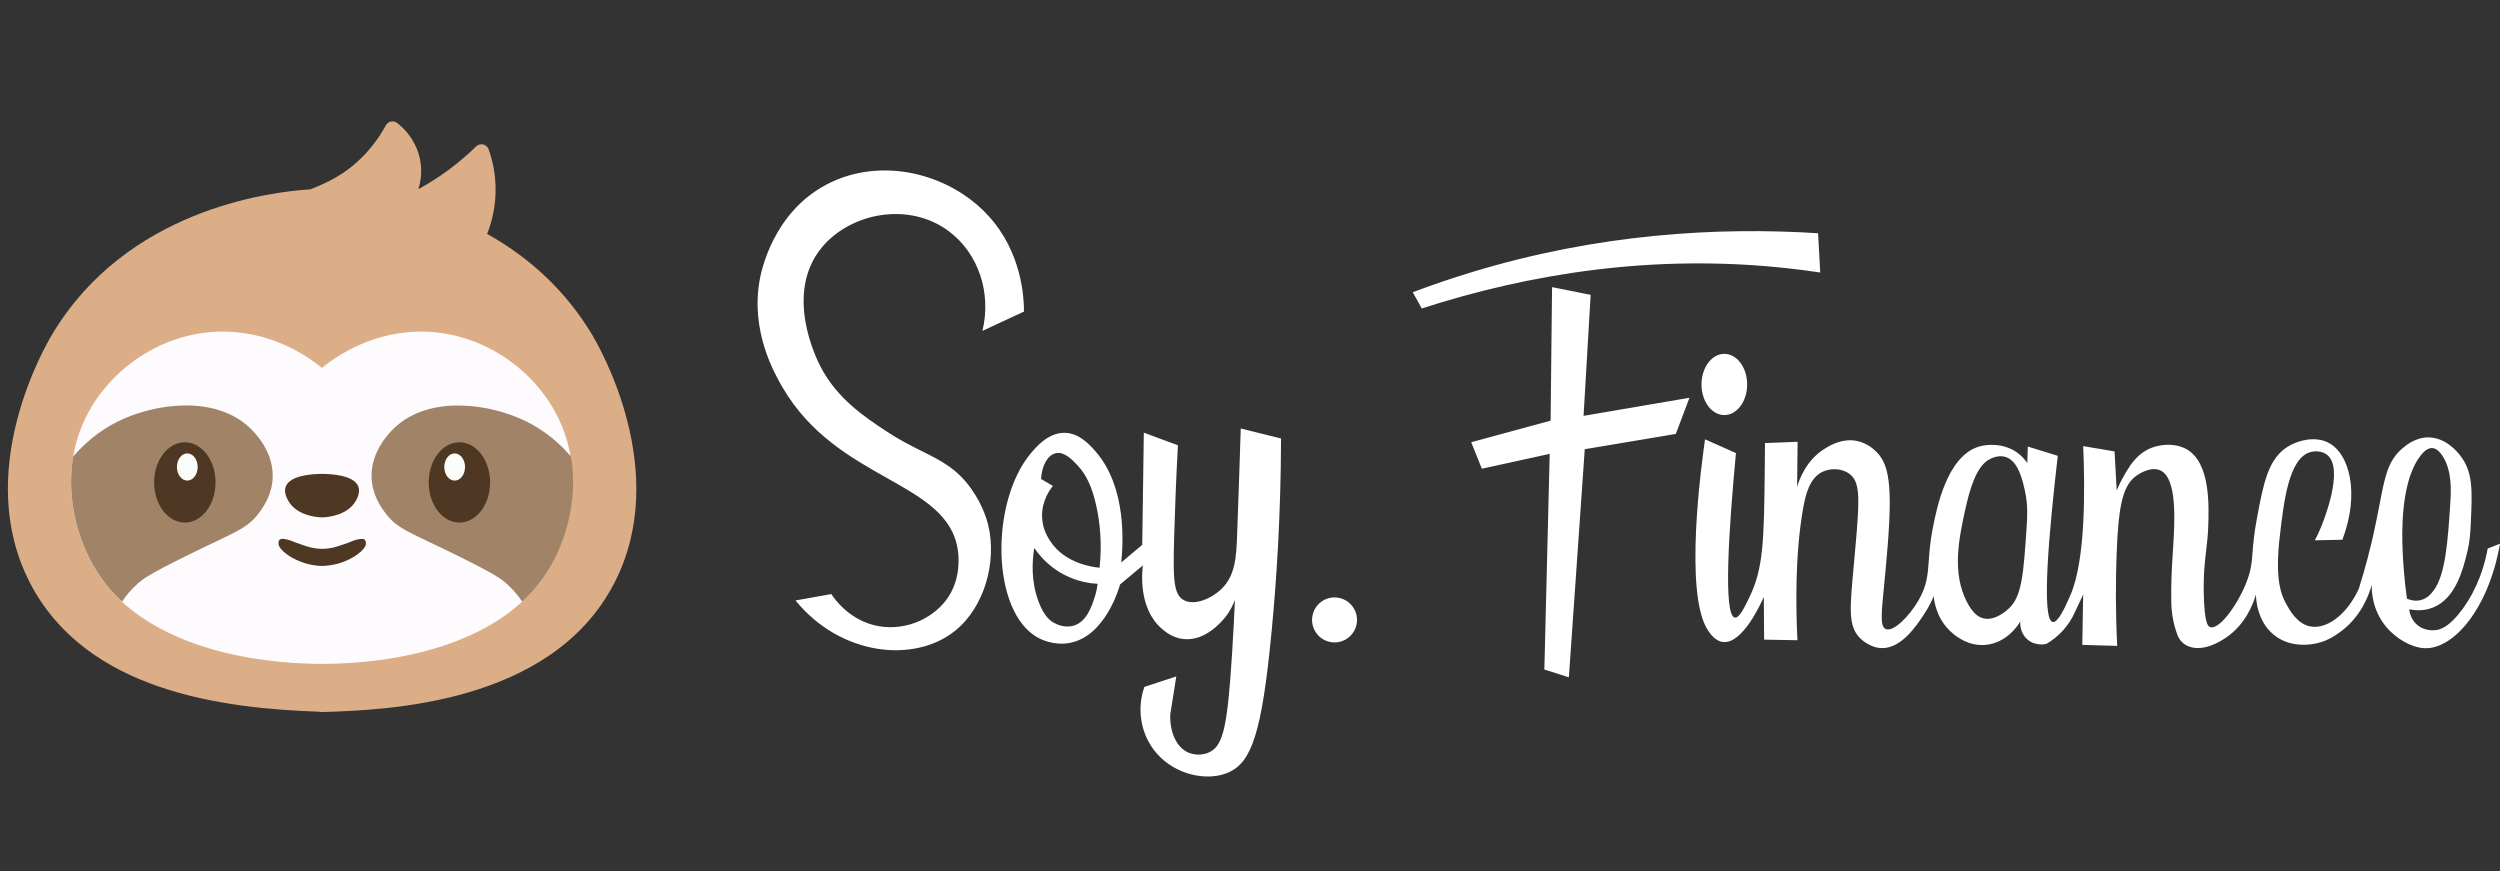 <svg width="132" height="46" viewBox="0 0 132 46" fill="none" xmlns="http://www.w3.org/2000/svg">
<rect x="0" y="0" width="132" height="46" fill="#333333" stroke="none"/>
<path fill-rule="evenodd" clip-rule="evenodd" d="M52.178 27.725C52.642 29.67 51.984 32.053 50.43 33.305C48.28 35.036 44.385 34.629 42.002 31.704L43.894 31.368C44.042 31.593 44.873 32.814 46.441 33.07C47.903 33.309 49.378 32.606 50.092 31.49C50.743 30.474 50.616 29.344 50.577 29.064C50.314 27.202 48.72 26.304 46.828 25.237C44.949 24.178 42.776 22.953 41.319 20.455C40.862 19.671 39.63 17.486 40.109 14.793C40.186 14.357 40.796 11.24 43.647 9.74C46.5 8.239 50.116 9.139 52.176 11.382C53.972 13.337 54.065 15.747 54.066 16.45L51.872 17.471C52.36 15.45 51.653 13.373 50.104 12.213C47.993 10.633 44.93 11.234 43.415 13.038C41.368 15.476 43.114 18.957 43.334 19.378C44.209 21.058 45.681 22.032 46.77 22.753C47.485 23.226 48.114 23.54 48.68 23.823C49.708 24.337 50.531 24.748 51.289 25.818C51.926 26.718 52.134 27.542 52.177 27.725H52.178ZM74.594 15.431L75.07 16.287C80.726 14.461 87.272 13.385 94.379 14.164C94.964 14.228 95.541 14.303 96.108 14.389L95.995 12.315C90.73 11.981 84.424 12.325 77.687 14.377C76.615 14.703 75.584 15.057 74.594 15.431ZM130.007 32.179C130.421 31.618 131.052 30.578 131.35 28.966H131.349C131.566 28.879 131.783 28.793 132 28.706C131.404 32.137 129.543 34.305 127.999 34.224C127.361 34.191 126.535 33.76 125.974 33.078C125.226 32.17 125.222 31.152 125.229 30.881C125.086 31.39 124.675 32.568 123.553 33.375C123.266 33.582 122.776 33.925 122.051 34.015C121.811 34.045 120.987 34.148 120.232 33.647C119.129 32.913 119.114 31.513 119.115 31.388C118.963 31.903 118.554 32.991 117.501 33.688C117.15 33.92 116.363 34.385 115.628 34.154C115.31 34.054 115.06 33.807 114.956 33.491C114.766 32.969 114.661 32.42 114.646 31.865C114.62 30.946 114.669 30.026 114.728 29.109C114.828 27.583 114.979 25.259 114.067 24.837C113.569 24.606 112.936 25.027 112.856 25.08L112.856 25.08C112.09 25.59 111.857 26.606 111.757 29.272C111.711 30.512 111.692 32.155 111.788 34.102L110.854 34.076L109.945 34.05L109.968 32.725L109.991 31.39L109.941 31.498L109.884 31.622C109.779 31.851 109.676 32.074 109.567 32.292C109.257 33.009 108.723 33.608 108.046 33.999C108.008 34.009 107.441 34.138 107.012 33.73C106.627 33.364 106.669 32.868 106.674 32.809C106.616 32.913 105.999 33.957 104.82 34.051C103.935 34.122 103.308 33.61 103.113 33.45C102.243 32.737 102.121 31.715 102.099 31.482C101.995 31.73 101.831 32.071 101.582 32.446C101.195 33.031 100.407 34.22 99.386 34.22C98.721 34.22 98.231 33.717 98.187 33.67C97.585 33.036 97.667 32.148 97.874 29.917L97.874 29.916L97.874 29.916C97.92 29.42 97.972 28.858 98.024 28.218C98.185 26.229 98.19 25.424 97.658 25.023C97.264 24.725 96.666 24.705 96.237 24.907C95.531 25.24 95.325 26.156 95.2 26.867C94.772 29.309 94.821 32.096 94.904 33.804L93.146 33.773L93.129 31.517C93.004 31.803 92.012 34.026 90.968 33.897C90.559 33.847 90.297 33.456 90.186 33.291C88.895 31.363 89.839 24.503 90.026 23.196L91.658 23.923C91.267 28.094 90.987 32.497 91.599 32.609C91.832 32.651 92.117 32.058 92.373 31.524C93.097 30.017 93.143 28.681 93.181 24.615L93.181 24.589L93.181 24.587C93.184 24.276 93.188 23.87 93.191 23.393L94.913 23.328L94.888 25.712C94.995 25.343 95.36 24.269 96.409 23.651C96.682 23.49 97.291 23.137 98.023 23.278C98.605 23.39 98.975 23.758 99.081 23.863C99.838 24.616 99.951 25.961 99.554 30.146C99.528 30.418 99.504 30.669 99.481 30.9C99.331 32.42 99.266 33.08 99.566 33.212C99.966 33.389 100.811 32.54 101.291 31.71C101.745 30.928 101.786 30.355 101.841 29.587C101.874 29.127 101.912 28.596 102.047 27.908L102.047 27.908C102.258 26.832 102.782 24.163 104.425 23.599C104.882 23.442 105.773 23.387 106.484 23.879C106.758 24.069 106.934 24.293 107.04 24.453L107.069 23.579L107.86 23.823L108.651 24.067C108.184 28.091 107.769 32.717 108.384 32.842C108.658 32.897 109.05 32.045 109.32 31.42C110.12 29.567 110.09 25.847 109.992 23.555L110.821 23.695L111.649 23.834L111.705 24.861L111.761 25.888C111.91 25.55 112.079 25.221 112.268 24.904C112.523 24.477 112.851 24.027 113.364 23.753C113.967 23.43 114.85 23.37 115.47 23.73C116.717 24.456 116.634 26.724 116.592 27.855C116.576 28.292 116.533 28.66 116.487 29.045C116.412 29.682 116.332 30.364 116.363 31.472C116.402 32.881 116.567 33.067 116.699 33.111C117.149 33.264 118.076 32.048 118.572 30.845C118.856 30.157 118.889 29.745 118.937 29.144V29.143L118.937 29.143C118.971 28.716 119.013 28.194 119.158 27.41C119.511 25.494 119.764 24.225 120.793 23.584C121.383 23.216 122.251 23.041 122.903 23.356C124.062 23.916 124.609 26.057 123.678 28.498L122.951 28.514L122.224 28.529C122.303 28.379 122.421 28.145 122.543 27.851C122.646 27.605 123.808 24.762 122.876 24.019C122.64 23.831 122.289 23.792 122.007 23.866C120.848 24.172 120.585 26.468 120.368 28.361L120.368 28.362C120.118 30.544 120.426 31.364 120.694 31.856L120.695 31.856C120.89 32.215 121.28 32.929 121.965 33.072C122.826 33.251 123.911 32.478 124.548 31.078C124.916 29.905 125.151 28.946 125.293 28.323C125.439 27.678 125.546 27.12 125.64 26.634C125.926 25.146 126.085 24.32 126.852 23.67C127.049 23.502 127.566 23.076 128.261 23.095C129.176 23.12 129.782 23.901 129.913 24.07C130.577 24.927 130.533 25.918 130.464 27.483V27.483L130.464 27.483L130.463 27.512C130.437 28.089 130.416 28.568 130.257 29.206C130.047 30.053 129.661 31.608 128.452 32.082C128.207 32.178 127.794 32.283 127.207 32.173C127.219 32.284 127.273 32.674 127.6 32.97C127.984 33.319 128.463 33.282 128.561 33.275L128.561 33.275C128.846 33.252 129.318 33.115 130.007 32.179ZM106.094 32.101C106.751 31.471 106.842 30.286 106.999 27.942C107.053 27.139 107.064 26.6 106.918 25.929C106.796 25.371 106.568 24.323 105.877 24.122C105.549 24.026 105.244 24.158 105.132 24.208C104.684 24.409 104.206 24.903 103.771 26.879C103.425 28.452 103.056 30.234 103.851 31.78C104.17 32.401 104.472 32.587 104.72 32.648C105.361 32.805 105.992 32.199 106.094 32.101ZM127.683 24.23C126.758 25.61 126.823 28.174 126.855 28.997H126.855C126.88 29.619 126.937 30.519 127.085 31.608C127.218 31.666 127.49 31.762 127.797 31.69C128.164 31.604 128.381 31.328 128.487 31.189C129.122 30.357 129.247 28.588 129.38 26.496C129.416 25.927 129.474 24.831 128.956 24.059C128.723 23.713 128.53 23.665 128.43 23.658C128.089 23.636 127.809 24.043 127.683 24.23ZM91.045 18.684C91.71 18.684 92.25 19.407 92.25 20.3C92.25 21.193 91.71 21.916 91.045 21.916C90.379 21.916 89.839 21.193 89.839 20.3C89.839 19.407 90.379 18.684 91.045 18.684ZM86.408 21.48L83.612 21.957L83.799 18.763L83.986 15.569L81.949 15.16L81.91 18.685L81.872 22.21L77.68 23.35L77.96 24.049L78.241 24.749L80.03 24.357L81.824 23.963L81.683 29.657L81.542 35.35L82.189 35.556L82.836 35.761L82.891 34.978C83.153 31.224 83.414 27.471 83.675 23.718L88.483 22.912L88.844 21.957L89.204 21.002L86.408 21.48ZM65.321 28.219C65.409 25.799 65.466 24.086 65.511 22.625L65.511 22.624L67.639 23.152C67.628 27.302 67.388 30.789 67.133 33.422C66.625 38.681 66.086 40.242 64.868 40.783C63.749 41.28 62.054 40.917 61.065 39.769C60.244 38.818 60 37.479 60.423 36.268C60.666 36.188 60.908 36.109 61.151 36.029C61.47 35.925 61.789 35.82 62.108 35.715L61.789 37.733C61.761 38.681 62.127 39.464 62.737 39.732C63.061 39.875 63.505 39.895 63.877 39.707C64.59 39.346 64.81 38.327 65.049 34.575C65.124 33.396 65.173 32.401 65.204 31.667C65.124 31.891 64.977 32.225 64.708 32.569L64.707 32.57C64.583 32.727 63.679 33.876 62.481 33.741C61.911 33.677 61.52 33.349 61.343 33.196C60.079 32.107 60.307 30.133 60.343 29.854L59.137 30.862C59.098 31.009 58.373 33.603 56.469 33.948C55.613 34.103 54.915 33.732 54.804 33.67C52.31 32.296 52.286 26.47 54.435 23.925L54.435 23.925C54.712 23.597 55.354 22.837 56.219 22.853C56.989 22.867 57.544 23.488 57.861 23.854C59.488 25.729 59.306 28.676 59.202 29.699C59.387 29.543 59.571 29.388 59.756 29.233C59.941 29.077 60.125 28.922 60.31 28.767C60.324 27.787 60.338 26.807 60.352 25.827C60.366 24.833 60.38 23.838 60.394 22.844C60.987 23.064 61.581 23.283 62.174 23.503L62.193 23.51C62.091 25.424 62.032 27.071 61.995 28.379C61.937 30.487 61.945 31.373 62.497 31.683C63.063 32.001 63.972 31.603 64.498 31.093C65.229 30.383 65.279 29.393 65.321 28.219ZM55.643 32.883C55.756 32.947 56.215 33.183 56.705 33.03H56.706C57.388 32.816 57.649 31.999 57.808 31.501C57.896 31.224 57.935 30.986 57.954 30.824C57.574 30.805 56.902 30.721 56.175 30.339C55.316 29.888 54.829 29.256 54.609 28.93C54.492 29.65 54.434 30.719 54.848 31.796C55.13 32.531 55.44 32.77 55.643 32.883ZM55.445 28.56C56.241 29.793 57.803 29.953 58.059 29.976C58.204 28.6 58.053 27.499 57.9 26.783C57.671 25.707 57.352 25.054 56.886 24.562C56.615 24.275 56.19 23.826 55.743 23.929C55.326 24.024 55.003 24.573 54.97 25.289C55.178 25.412 55.386 25.535 55.594 25.658C55.443 25.844 54.995 26.445 55.021 27.286C55.041 27.921 55.319 28.365 55.445 28.56Z" fill="white"/>
<path d="M71.618 33.005C71.769 32.366 71.374 31.726 70.736 31.576C70.098 31.425 69.459 31.82 69.309 32.459C69.158 33.097 69.553 33.737 70.191 33.888C70.829 34.039 71.468 33.643 71.618 33.005Z" fill="white"/>
<path d="M17.008 37.596C16.967 37.596 16.919 37.596 16.879 37.58C11.7 37.403 4.544 36.492 1.584 30.777C-1.449 24.925 2.334 18.348 2.778 17.614C6.69 11.117 14.095 10.142 16.387 9.997C17.468 9.578 18.194 9.151 18.871 8.538C19.476 7.99 19.976 7.345 20.372 6.62C20.428 6.515 20.525 6.442 20.638 6.418C20.67 6.418 20.694 6.41 20.727 6.41C20.815 6.41 20.896 6.434 20.968 6.491C21.227 6.684 22.074 7.418 22.219 8.683C22.275 9.175 22.203 9.618 22.09 9.989C22.404 9.82 22.719 9.626 23.017 9.433C23.776 8.941 24.486 8.369 25.139 7.732C25.212 7.66 25.317 7.619 25.421 7.619C25.454 7.619 25.486 7.619 25.51 7.627C25.647 7.66 25.752 7.756 25.801 7.885C26.099 8.724 26.22 9.626 26.148 10.513C26.099 11.142 25.954 11.762 25.72 12.351C28.051 13.648 29.907 15.43 31.238 17.63C31.681 18.364 35.465 24.941 32.431 30.793C29.108 37.217 20.315 37.491 17.008 37.596Z" fill="#DCAE88"/>
<path d="M28.637 30.566C26.37 33.725 21.699 35.031 17.004 35.056C12.963 35.031 8.938 34.064 6.445 31.775C6.042 31.412 5.687 31.009 5.372 30.566C4.186 28.922 3.468 26.487 3.864 24.117C3.952 23.569 4.106 23.029 4.323 22.497C5.437 19.789 8.212 17.661 11.422 17.516C14.229 17.387 16.262 18.822 16.996 19.426C17.73 18.822 19.763 17.395 22.571 17.516C25.781 17.661 28.556 19.789 29.669 22.497C30.839 25.335 30.073 28.543 28.621 30.566H28.637Z" fill="#FDFBFD"/>
<path d="M19.32 28.729C19.296 29.019 18.634 29.567 17.747 29.785C17.481 29.849 17.239 29.874 17.013 29.882C16.787 29.882 16.545 29.849 16.279 29.785C15.383 29.567 14.73 29.019 14.706 28.729C14.706 28.689 14.689 28.56 14.77 28.495C14.835 28.439 14.923 28.447 14.98 28.455C15.27 28.487 15.504 28.608 15.553 28.624C15.553 28.624 15.633 28.665 16.206 28.85C16.311 28.882 16.625 28.979 17.013 28.979C17.4 28.979 17.715 28.882 17.819 28.85C18.392 28.665 18.473 28.624 18.473 28.624C18.521 28.6 18.755 28.487 19.046 28.455C19.11 28.455 19.199 28.439 19.255 28.495C19.328 28.568 19.32 28.689 19.32 28.729Z" fill="#4E3823"/>
<path d="M18.771 26.47C18.335 27.212 17.303 27.317 17.004 27.317C16.682 27.317 15.673 27.204 15.238 26.47C15.165 26.341 14.963 26.003 15.092 25.68C15.334 25.084 16.504 25.028 17.004 25.02C17.504 25.028 18.674 25.084 18.916 25.68C19.045 26.003 18.843 26.349 18.771 26.47Z" fill="#4E3823"/>
<path d="M19.618 25.174C19.634 26.117 20.126 26.794 20.344 27.084C20.981 27.947 21.619 28.084 24.208 29.365C26.168 30.332 26.483 30.59 26.685 30.76C27.104 31.13 27.378 31.469 27.572 31.767C27.975 31.404 28.33 31.002 28.645 30.558C29.831 28.914 30.549 26.48 30.153 24.11C29.597 23.465 28.846 22.78 27.83 22.272C25.805 21.264 22.683 20.894 20.884 22.538C20.691 22.715 19.594 23.723 19.618 25.158V25.174Z" fill="#A18367"/>
<path d="M24.256 27.591C25.152 27.591 25.878 26.642 25.878 25.471C25.878 24.301 25.152 23.352 24.256 23.352C23.361 23.352 22.635 24.301 22.635 25.471C22.635 26.642 23.361 27.591 24.256 27.591Z" fill="#4E3823"/>
<path d="M14.399 25.172C14.383 26.115 13.891 26.792 13.673 27.082C13.036 27.945 12.398 28.082 9.809 29.363C7.848 30.331 7.534 30.588 7.332 30.758C6.913 31.128 6.638 31.467 6.445 31.765C6.042 31.402 5.687 31 5.372 30.556C4.186 28.912 3.468 26.478 3.863 24.108C4.42 23.463 5.17 22.778 6.187 22.27C8.211 21.262 11.333 20.892 13.132 22.536C13.326 22.713 14.423 23.721 14.399 25.156V25.172Z" fill="#A18367"/>
<path d="M9.76 27.591C10.655 27.591 11.381 26.642 11.381 25.471C11.381 24.301 10.655 23.352 9.76 23.352C8.864 23.352 8.138 24.301 8.138 25.471C8.138 26.642 8.864 27.591 9.76 27.591Z" fill="#4E3823"/>
<path d="M9.889 25.374C10.191 25.374 10.437 25.053 10.437 24.657C10.437 24.261 10.191 23.939 9.889 23.939C9.586 23.939 9.341 24.261 9.341 24.657C9.341 25.053 9.586 25.374 9.889 25.374Z" fill="#FBFDFB"/>
<path d="M24.006 25.376C24.309 25.376 24.554 25.055 24.554 24.659C24.554 24.263 24.309 23.941 24.006 23.941C23.703 23.941 23.458 24.263 23.458 24.659C23.458 25.055 23.703 25.376 24.006 25.376Z" fill="#FBFDFB"/>
</svg>
